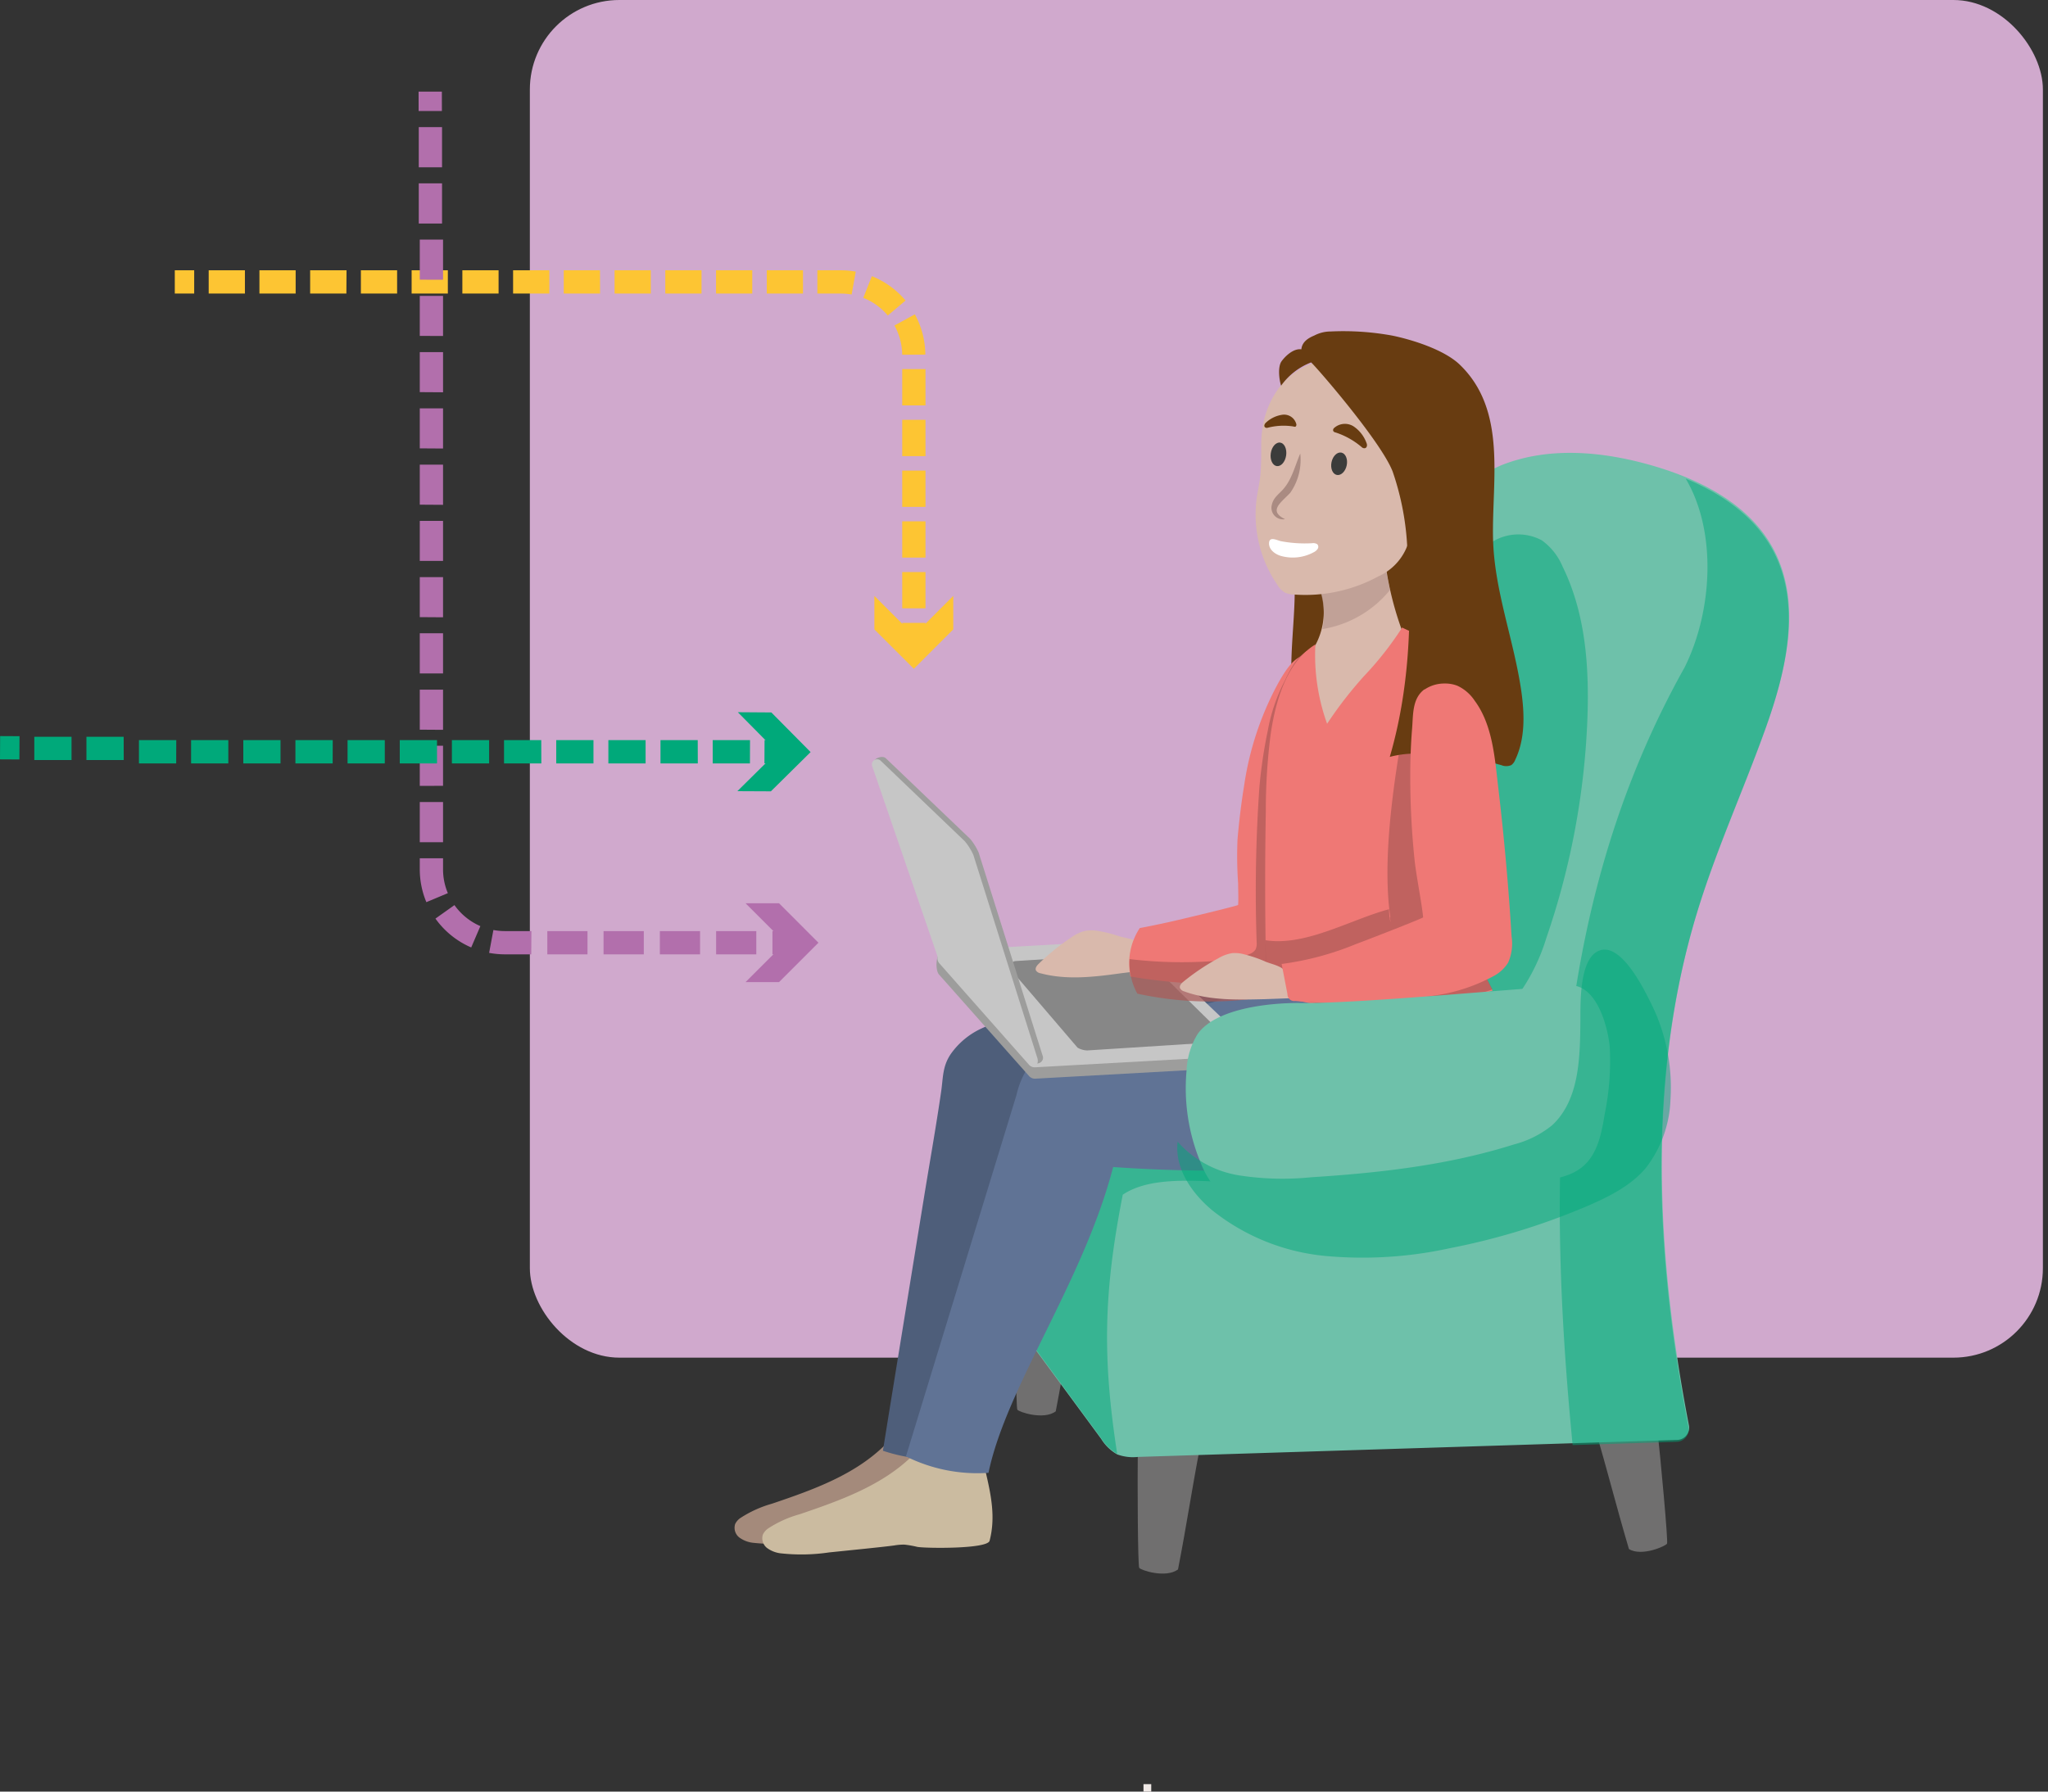 <svg xmlns="http://www.w3.org/2000/svg" viewBox="0 0 264 231" className="w-full h-auto">
  <rect x="0" y="0" width="264" height="231" fill="#333333" stroke="none"/>
  <g fill-rule="nonzero" fill="none">
    <rect fill="#D0A9CD" x="68.302" width="195.04" height="175.05" rx="11.54"/>
    <path d="M130.962 166.09c-.07 5 0 15.38.18 15.67.18.29 3.4 1.38 4.95.21 1.13-5.85 1.74-10.1 2.87-16M213.552 183.42c.54 4.94 1.49 15.31 1.34 15.61-.15.3-3.25 1.71-4.91.7-1.69-5.72-2.71-9.9-4.4-15.62M146.672 186.48c-.06 5 0 15.37.18 15.67.18.3 3.4 1.38 5 .21 1.14-5.86 1.74-10.11 2.88-16" fill="#706F6F"/>
    <path d="M193.522 59.99c6.09-2.43 13-1.81 19.33 0 6.33 1.81 12.62 5 15.72 10.74 3.76 7 1.74 15.58-.93 23-2.86 8-6.39 15.7-8.85 23.8-6.49 21.34-5.32 44.31-1.08 66.24a1.59 1.59 0 0 1-1.51 1.89l-69.53 2.19a5.87 5.87 0 0 1-2.67-.33 5.8 5.8 0 0 1-2.06-2l-9.07-12.32a8.72 8.72 0 0 1-1.57-2.8 8.81 8.81 0 0 1 0-3.47l4.14-29.87a371 371 0 0 0 37.87 1.55 220.93 220.93 0 0 1 .08-39.09c.91-10.14 2.86-20.34 8.38-29.11a25.35 25.35 0 0 1 11.75-10.42Z" fill="#6EC1AA"/>
    <path d="M144.732 154.04c5.86-3.94 17.63.21 25.36-2.37-1.16-2.32-.77-10.82-2.79-13.15-10.62-.06-21.25-.56-31.83-1.54l-4.14 29.88a6.56 6.56 0 0 0 1.56 6.26l9.07 12.33a5.91 5.91 0 0 0 2.05 2c-1.95-12.58-1.72-20.95.72-33.41Z" fill="#00A97A" opacity=".5"/>
    <path d="M114.172 186.22c-3.93 3.94-9.39 5.88-14.66 7.66a14.79 14.79 0 0 0-4 1.8 2 2 0 0 0-.74.81 1.58 1.58 0 0 0 .56 1.77 3.7 3.7 0 0 0 1.84.67 24.76 24.76 0 0 0 6.14-.12l4.79-.5c1.21-.12 2.42-.25 3.63-.41a7.34 7.34 0 0 1 1.32-.1 15 15 0 0 1 1.63.29c1.06.2 9 .3 9.31-.78.79-3 .21-5.82-.51-8.87a1.33 1.33 0 0 0-.23-.59 1.37 1.37 0 0 0-.59-.38c-2.23-.89-4.71-.78-7.11-.83-.06 0-.14 0-.16-.07-.02-.07.11-.1.09 0" fill="#A48A7B"/>
    <path d="M117.742 187.57c-3.93 3.94-9.39 5.88-14.66 7.67a14.46 14.46 0 0 0-4 1.79 2.08 2.08 0 0 0-.74.82 1.58 1.58 0 0 0 .56 1.76 3.71 3.71 0 0 0 1.84.68 24.38 24.38 0 0 0 6.15-.13l4.78-.49c1.21-.13 2.43-.25 3.63-.41a6.57 6.57 0 0 1 1.33-.1c.546.063 1.087.16 1.62.29 1.07.19 9 .29 9.31-.78.79-3 .21-5.83-.5-8.88a1.53 1.53 0 0 0-.24-.59 1.47 1.47 0 0 0-.59-.38c-2.23-.88-4.71-.78-7.11-.82-.06 0-.14 0-.16-.08-.02-.08.11-.09.1 0" fill="#CBBBA0"/>
    <path d="M128.572 131.82a15.39 15.39 0 0 0-2.08.8 9.89 9.89 0 0 0-3.91 3.25c-1.09 1.59-1 3-1.25 4.79-.67 4.64-1.5 9.26-2.25 13.89l-4.51 27.77-.76 4.73a20.65 20.65 0 0 0 10.83.66 457.292 457.292 0 0 0 8.5-41 203 203 0 0 0 40-6.75c3.34-.91 6.93-2.11 8.84-5 1.72-2.59 1.67-6 1-9a24.69 24.69 0 0 0-4.22-9.21c-3.85.78-7.77 1.89-11.64 2.44-3.87.55-6.76 1.13-10.11 3.13-3.09 1.84-6 4.05-9.33 5.38a33.11 33.11 0 0 1-5.1 1.48 104.4 104.4 0 0 1-7.66 1.45 43.68 43.68 0 0 0-6.35 1.19Z" fill="#4E5E7A"/>
    <path d="M138.732 133.97c-2 .52-4 1.1-5.43 2.56a11.24 11.24 0 0 0-2.27 4.65l-14.25 46.6a20.61 20.61 0 0 0 10.64 2.12c2.32-11.14 12.24-24.66 16.07-39.43a182.47 182.47 0 0 0 38.45-1.33c3.43-.45 7.15-1.15 9.44-3.75 2-2.33 2.46-5.7 2.19-8.8a24.9 24.9 0 0 0-2.93-9.7l-11.54.75c-3.53.23-7.22.8-10.75.51-2.21-.18-4.18-.69-6.41-.28-3.64.67-7.25 1.87-10.83 2.82-4.12 1.09-8.24 2.24-12.38 3.28Z" fill="#607395"/>
    <path d="m160.242 137.59-26.79 1.49a1 1 0 0 1-.78-.32l-11.62-13.1c-.55-.61-.41-2.89.41-2.93l25-.07a.94.94 0 0 1 .73.27l13.64 11.69c.65.59.27 2.92-.59 2.97Z" fill="#9D9D9C"/>
    <path d="m160.262 136.12-26.79 1.49a1 1 0 0 1-.8-.29l-11.6-13.13a1 1 0 0 1 .67-1.63l24.77-1.37a.94.94 0 0 1 .73.27l13.64 13a1 1 0 0 1-.62 1.66Z" fill="#C6C6C6"/>
    <path d="m156.602 134.39-16.46 1.05a2.74 2.74 0 0 1-1.23-.35l-8.51-9.94a.76.76 0 0 1 .44-1.23l15.5-1c.352.03.693.136 1 .31l10 9.84c.4.45-.17 1.25-.74 1.32Z" fill="#878787"/>
    <path d="m133.272 136.92-11.42-13.25a7.91 7.91 0 0 1-.35-.79l-8.93-24.32c-.23-.65 1.1-1.26 1.61-.8l10.88 10.4a7.56 7.56 0 0 1 1.09 1.76l8.26 26.23c.26.68-.67 1.3-1.14.77Z" fill="#9D9D9C"/>
    <path d="m132.982 137.25-11.82-13.27a7.91 7.91 0 0 1-.35-.79l-8.38-24.4a.67.67 0 0 1 1.07-.73l10.87 10.41a7.71 7.71 0 0 1 1.1 1.76l8.26 26.22c.2.69-.27 1.33-.75.8Z" fill="#C6C6C6"/>
    <path d="M165.982 69.12c2.15 6.77-.29 14.16.74 21.19l4.17-2.72c.23-.128.426-.31.57-.53a1.67 1.67 0 0 0 .16-.62c.2-1.7 12.58-3.91 12.78-5.62.25-2.07-3.34-13.85-3.83-15.89-.49-2.04-10.22 6.17-12.24 5.63" fill="#683C11"/>
    <path d="M144.122 120.67a15.54 15.54 0 0 0-2.61-.64 4.63 4.63 0 0 0-1.66 0 5.19 5.19 0 0 0-1.76.84 29 29 0 0 0-4.19 3.39c-.24.23-.5.56-.36.87a.85.85 0 0 0 .59.36c3.35.9 6.91.48 10.36 0l3.79-.47c-.1 0-1.08-2.94-1.37-3.28-.59-.72-1.95-.78-2.79-1.07Z" fill="#D9B9AC"/>
    <path d="M171.242 93.45a18.1 18.1 0 0 0-2.29-7.45c-.33-.54.76-.67.34-1.15-.42-.48-.51-1.33-1.16-.64-.81.86-1.5.43-3.52 4.16a39.51 39.51 0 0 0-4.23 12.88c-.38 2.32-.66 4.66-.86 7a50.76 50.76 0 0 0 .08 5.65c0 .93.06 1.86 0 2.78 0 .1-7.46 1.89-9.06 2.24-1.2.26-2.41.52-3.62.74a8.28 8.28 0 0 0-1.19 6.25 69.2 69.2 0 0 0 13.64.95 22.55 22.55 0 0 0 8.16-1.43 5 5 0 0 0 2.13-1.48 6.18 6.18 0 0 0 .9-3.29c.474-6.393.77-12.79.89-19.19a61.35 61.35 0 0 0-.21-8.02Z" fill="#EF7875"/>
    <path d="M172.552 93.32a34.8 34.8 0 0 0-1.22-6.79c-.45-1.45-.18-3.27-2.16-2.81-1.98.46-2.94 2.84-3.73 4.4a22.38 22.38 0 0 0-2 6 63.47 63.47 0 0 0-1.1 7.4 193.31 193.31 0 0 0-.35 20 1.72 1.72 0 0 1-.16.93 1.57 1.57 0 0 1-.74.55 12.29 12.29 0 0 1-3.7.84c-3.922.35-7.87.29-11.78-.18a8.14 8.14 0 0 0 1 4.46 44.07 44.07 0 0 0 18.75 0 9.29 9.29 0 0 0 4.65-2.12 9.09 9.09 0 0 0 2.1-4.77 67.7 67.7 0 0 0 1.06-12.31 137 137 0 0 0-.62-15.6Z" fill="#AD5956" opacity=".7"/>
    <path d="M187.522 74.17a18.78 18.78 0 0 1 4.93-4.36 6.38 6.38 0 0 1 6.3-.14 7.93 7.93 0 0 1 2.67 3.37c2.95 6 3.44 12.82 3.21 19.46a98.16 98.16 0 0 1-5.29 28.41 25.29 25.29 0 0 1-3.61 7.35 10.11 10.11 0 0 1-6.87 4.07 6.41 6.41 0 0 1-6.56-3.91" fill="#00A97A" opacity=".5"/>
    <path d="M169.962 75.46a9 9 0 0 1-.43 7.77 8.32 8.32 0 0 0-1.09 1.59 2.43 2.43 0 0 0 0 .76 66.75 66.75 0 0 0 1.42 10.06 35.29 35.29 0 0 0 8.42-4.75 8 8 0 0 0 3.2-4 7.1 7.1 0 0 0-.29-4.39 41.22 41.22 0 0 1-2.76-11.18 10 10 0 0 1-8.3 3.83" fill="#D9B9AC"/>
    <path d="M179.162 76.09c-.31-2-.67-2.72-.84-4.73a9.84 9.84 0 0 1-8.2 3.95l-.16.28a10.22 10.22 0 0 1 .52 5.52 14.15 14.15 0 0 0 8.68-5.02Z" fill="#AA8B82" opacity=".5"/>
    <path d="M162.842 54.62a14.18 14.18 0 0 0-.26 3c0 1.15 0 2.28-.09 3.41-.09 1.13-.39 2.32-.53 3.48a16 16 0 0 0 2.64 10.81 3 3 0 0 0 1 1.07c.403.18.84.272 1.28.27a19.69 19.69 0 0 0 10.79-2.34 7.11 7.11 0 0 0 4.08-5.14 19 19 0 0 0-2.08-14.52 18.58 18.58 0 0 0-7.33-7 9.7 9.7 0 0 0-2.09-.92 4.07 4.07 0 0 0-2.25.64 9.2 9.2 0 0 0-3.56 3.25 11.58 11.58 0 0 0-1.6 3.99Z" fill="#D9B9AC"/>
    <path d="M171.072 93.32a26.13 26.13 0 0 1-1.51-10.23c-3.67 2.26-5.1 7.13-5.75 11.47a76.08 76.08 0 0 0-.64 10.12c-.14 7.72-.103 15.44.11 23.16a44.51 44.51 0 0 0 29.12-.11c-4.7-8.83-5.92-19.18-5.12-29.15.25-3.14.7-6.32 0-9.4-.36-1.65.78-3.68-.33-5-1.11-1.32-4.69-2.46-6.2-3.27a42.4 42.4 0 0 1-4.9 6.24 51.78 51.78 0 0 0-4.78 6.17Z" fill="#EF7875"/>
    <path d="M187.302 98.47c.25-3.13.69-6.32 0-9.4a10.26 10.26 0 0 0-2.19-4.55 6.86 6.86 0 0 0-2.29-1.67c-1.14 7.78-5.22 24.4-3.59 35.49.78-.21.93-2.69 1.69-3-.76.3-1 2.71-1.75 2.93.18 1.22-.13.27.28 1.49a9.27 9.27 0 0 1-.4-2.53c-5 1.35-10.77 4.81-15.91 4 0 3.78 0 2.67.13 6.45a44.42 44.42 0 0 0 29.11-.11c-4.66-8.78-5.89-19.13-5.08-29.1Z" fill="#AD5956" opacity=".7"/>
    <path d="M179.522 60.8a35.19 35.19 0 0 1 1.9 10.19c.63 8.92.24 18-2.27 26.6a12.64 12.64 0 0 1 3.29-.42c.95 0 1.72-.41 2.6-.52 2.46-.3 6.06 1.41 8.48 2a1.65 1.65 0 0 0 1.29 0 1.49 1.49 0 0 0 .5-.66c1.29-2.69 1.22-5.81.81-8.76-.94-6.67-3.52-13.1-3.66-19.83-.16-7.6 1.84-16.58-4.37-22.46-2-1.85-5.93-3.11-8.57-3.66a35 35 0 0 0-8-.54 4.53 4.53 0 0 0-2.1.52c-.85.35-1.58.86-1.67 1.78-1-.14-2.05.85-2.55 1.54-.5.69-.33 2.31-.06 3.15a8.51 8.51 0 0 1 3.86-3c.15-.02 8.99 10.09 10.52 14.07Z" fill="#683C11"/>
    <path d="M228.512 70.91c-2.35-4.35-6.57-7.26-11.21-9.19 4.05 6.83 3.46 17.11-.16 24.36-17.56 31.36-17.71 66.24-14.42 100.24l13.42-.42a1.59 1.59 0 0 0 1.51-1.89c-4.24-21.93-5.41-44.9 1.08-66.24 2.46-8.1 6-15.84 8.85-23.8 2.68-7.48 4.69-16.08.93-23.06Z" fill="#00A97A" opacity=".5"/>
    <path d="M163.042 123.95a16.19 16.19 0 0 0-2.54-.87 4.64 4.64 0 0 0-1.65-.19 5.14 5.14 0 0 0-1.83.68 29.33 29.33 0 0 0-4.47 3c-.27.22-.55.52-.44.84a.85.85 0 0 0 .55.42c3.26 1.19 6.84 1.08 10.31 1l3.83-.14c-.11 0-.82-3-1.07-3.39-.53-.8-1.88-.98-2.69-1.35Z" fill="#D9B9AC"/>
    <path d="M183.672 88.88a4.52 4.52 0 0 1 2.56-.75 4.25 4.25 0 0 1 1.66.3 5.4 5.4 0 0 1 2.2 1.91c2.34 3.16 2.6 7.46 3.05 11.27a334.04 334.04 0 0 1 1.71 19.13 6.1 6.1 0 0 1-.44 3.37 4.92 4.92 0 0 1-1.91 1.76 22.6 22.6 0 0 1-7.89 2.53 69.09 69.09 0 0 1-17.65.66.87.87 0 0 1-1-.88l-.75-3.89a37.87 37.87 0 0 0 9.56-2.56c1.54-.56 8.69-3.36 8.68-3.45-.15-1.7-.93-5.55-1.13-7.64a104.4 104.4 0 0 1-.53-10.61c0-2 .07-4.09.24-6.13.14-1.74 0-3.82 1.56-5l.08-.02Z" fill="#EF7875"/>
    <path d="M167.382 129.32c-4 0-10.7.75-13 4a9.64 9.64 0 0 0-1.42 4.64 25 25 0 0 0 1.83 12 11.24 11.24 0 0 0 2.88 4.26c3 2.54 7.39 2.21 11.28 1.73l29.18-3.63c2.13-.26 4.4-.58 6-2 1.83-1.62 2.33-4.24 2.72-6.65a34 34 0 0 0 .65-8.76c-.26-2.48-1.47-7-4.23-7.76-1.53-.36-27.38 2.33-35.89 2.17Z" fill="#6EC1AA"/>
    <path d="M200.062 145.1a12.92 12.92 0 0 1-4.91 2.46c-8.43 2.67-17.3 3.67-26.12 4.23a36.53 36.53 0 0 1-9.23-.23 13.44 13.44 0 0 1-8-4.35c-.4 3.4 1.79 6.59 4.4 8.79a27.52 27.52 0 0 0 14.68 5.94 52.58 52.58 0 0 0 16-1 87.65 87.65 0 0 0 17.92-5.52c2.71-1.18 5.44-2.56 7.35-4.82a15.24 15.24 0 0 0 3.18-8.78 24.32 24.32 0 0 0-2.6-12.65c-1-2-4-8-6.82-6.49-2.34 1.24-2.18 6.79-2.19 8.94-.05 4.46-.05 10.17-3.66 13.48Z" opacity=".5" fill="#00A97A"/>
    <path fill="#FDC533" d="M22.532 34.85h2.5v3h-2.5zM38.112 37.85h-4.67v-3h4.67v3Zm-6.54 0h-4.67v-3h4.67v3ZM119.302 78.43h-3v-4.67h3v4.67Zm0-6.54h-3v-4.67h3v4.67Zm0-6.54h-3v-4.67h3v4.67Zm0-6.54h-3v-4.68h3v4.68Zm0-6.54h-3v-4.68h3v4.68Zm-3-6.53a8 8 0 0 0-1-3.77l2.63-1.44a11 11 0 0 1 1.35 5.19l-2.98.02Zm-1.86-5.06a8 8 0 0 0-3.16-2.28l1.11-2.79a11 11 0 0 1 4.34 3.14l-2.29 1.93Zm-4.66-2.71a8.51 8.51 0 0 0-1.42-.12h-3v-3h3a10.63 10.63 0 0 1 1.95.17l-.53 2.95Zm-6.27-.12h-4.67v-3h4.67v3Zm-6.54 0h-4.67v-3h4.67v3Zm-6.54 0h-4.67v-3h4.67v3Zm-6.54 0h-4.67v-3h4.67v3Zm-6.54 0h-4.68v-3h4.67l.01 3Zm-6.54 0h-4.67v-3h4.67v3Zm-6.54 0h-4.67v-3h4.67v3Zm-6.54 0h-4.67v-3h4.67v3Zm-6.54 0h-4.67v-3h4.67v3Zm-6.54 0h-4.67v-3h4.69l-.02 3ZM116.302 80.31h3v2.5h-3z"/>
    <path fill="#FDC533" d="m112.712 76.83 5.09 5.09 5.08-5.09v4.32l-5.08 5.08-5.09-5.08z"/>
    <path fill="#B26FAC" d="m53.959 11.815 3-.004.004 2.5-3 .004zM53.982 28.82v-5.18h3v5.18h-3Zm0-7.25v-5.18h3v5.18h-3ZM97.492 123.05h-5.18v-3h5.18v3Zm-7.25 0h-5.18v-3h5.18v3Zm-7.25 0h-5.19v-3h5.19v3Zm-7.26 0h-5.18v-3h5.18v3Zm-7.25 0h-3.43a11.33 11.33 0 0 1-2-.19l.55-2.95a8 8 0 0 0 1.47.14h3.43l-.02 3Zm-7.74-.89a11 11 0 0 1-4.61-3.72l2.45-1.74a8 8 0 0 0 3.34 2.71l-1.18 2.75Zm-5.78-5.84a10.94 10.94 0 0 1-.85-4.23v-1.43h3v1.43a7.87 7.87 0 0 0 .62 3.07l-2.77 1.16Zm-.85-7.73v-5.18h3v5.18h-3Zm0-7.26v-5.18h3v5.17l-3 .01Zm0-7.25v-5.16h3v5.18l-3-.02Zm0-7.25v-5.18h3v5.18h-3Zm0-7.26v-5.16h3v5.18l-3-.02Zm0-7.25v-5.16h3v5.16h-3Zm0-7.25v-5.16h3v5.18l-3-.02Zm0-7.26v-5.16h3v5.18l-3-.02Zm0-7.25V45.4h3v5.18l-3-.02Zm0-7.25v-5.16h3v5.17l-3-.01Zm0-7.25v-5.17h3v5.18l-3-.01ZM99.572 120.05h2.5v3h-2.5z"/>
    <path fill="#B26FAC" d="m96.102 126.63 5.09-5.08-5.09-5.09h4.32l5.08 5.09-5.08 5.08z"/>
    <path fill="#00A97A" d="m0 97.908.016-3 2.5.013-.016 3zM15.952 98h-4.81v-3h4.8l.01 3Zm-6.73 0h-4.8v-3h4.8v3ZM96.672 98.43h-4.8v-3h4.81l-.01 3Zm-6.72 0h-4.81v-3h4.8l.01 3Zm-6.73 0h-4.8v-3h4.8v3Zm-6.72 0h-4.8v-3h4.8v3Zm-6.72 0h-4.81v-3h4.8l.01 3Zm-6.73 0h-4.8v-3h4.8v3Zm-6.72 0h-4.8v-3h4.8v3Zm-6.73 0h-4.8v-3h4.8v3Zm-6.72 0h-4.8v-3h4.81l-.01 3Zm-6.72 0h-4.8v-3h4.8v3Zm-6.73 0h-4.8v-3h4.8v3Zm-6.72 0h-4.8v-3h4.81l-.01 3ZM98.54 98.423l.016-3 2.5.014-.016 3z"/>
    <path fill="#00A97A" d="m95.052 102.01 5.12-5.06-5.06-5.12 4.32.03 5.06 5.11-5.12 5.06z"/>
    <path fill="#F0E9E6" d="M147.402 230.04h1v1h-1z"/>
    <ellipse fill="#3C3C3B" transform="rotate(-78.24 172.62 59.796)" cx="172.619" cy="59.796" rx="1.47" ry="1"/>
    <ellipse fill="#3C3C3B" transform="rotate(-81.6 164.802 58.58)" cx="164.802" cy="58.58" rx="1.53" ry="1"/>
    <path d="M167.612 58.47a7.43 7.43 0 0 1-1.29 5.07c-1.2 1.28-2.88 2.32-.67 3.4a1.49 1.49 0 0 1-1.7-1.87c.22-1 1.08-1.48 1.59-2.15 1-1.2 1.39-2.85 2.07-4.45Z" fill="#AA8B82"/>
    <path d="M165.132 69.78a16.44 16.44 0 0 0 4 .26 1 1 0 0 1 .66.12.48.48 0 0 1 .07.6 1.29 1.29 0 0 1-.51.44 5.65 5.65 0 0 1-4.19.49c-.58-.15-1.65-.71-1.57-1.73.08-.84 1.08-.27 1.54-.18Z" fill="#FFF"/>
    <path d="M172.132 55.75a.36.36 0 0 1-.28-.21.37.37 0 0 1 .14-.37 2.08 2.08 0 0 1 2.5-.19 4.39 4.39 0 0 1 1.66 2.14c.19.44-.08.85-.54.6a9.87 9.87 0 0 0-3.48-1.97ZM166.742 54.99a.33.33 0 0 0 .29 0 .36.36 0 0 0 .06-.35 1.63 1.63 0 0 0-1.74-1.17 3.89 3.89 0 0 0-2.14 1c-.33.28-.32.71.13.7a8.17 8.17 0 0 1 3.4-.18Z" fill="#683C11"/>
  </g>
</svg>